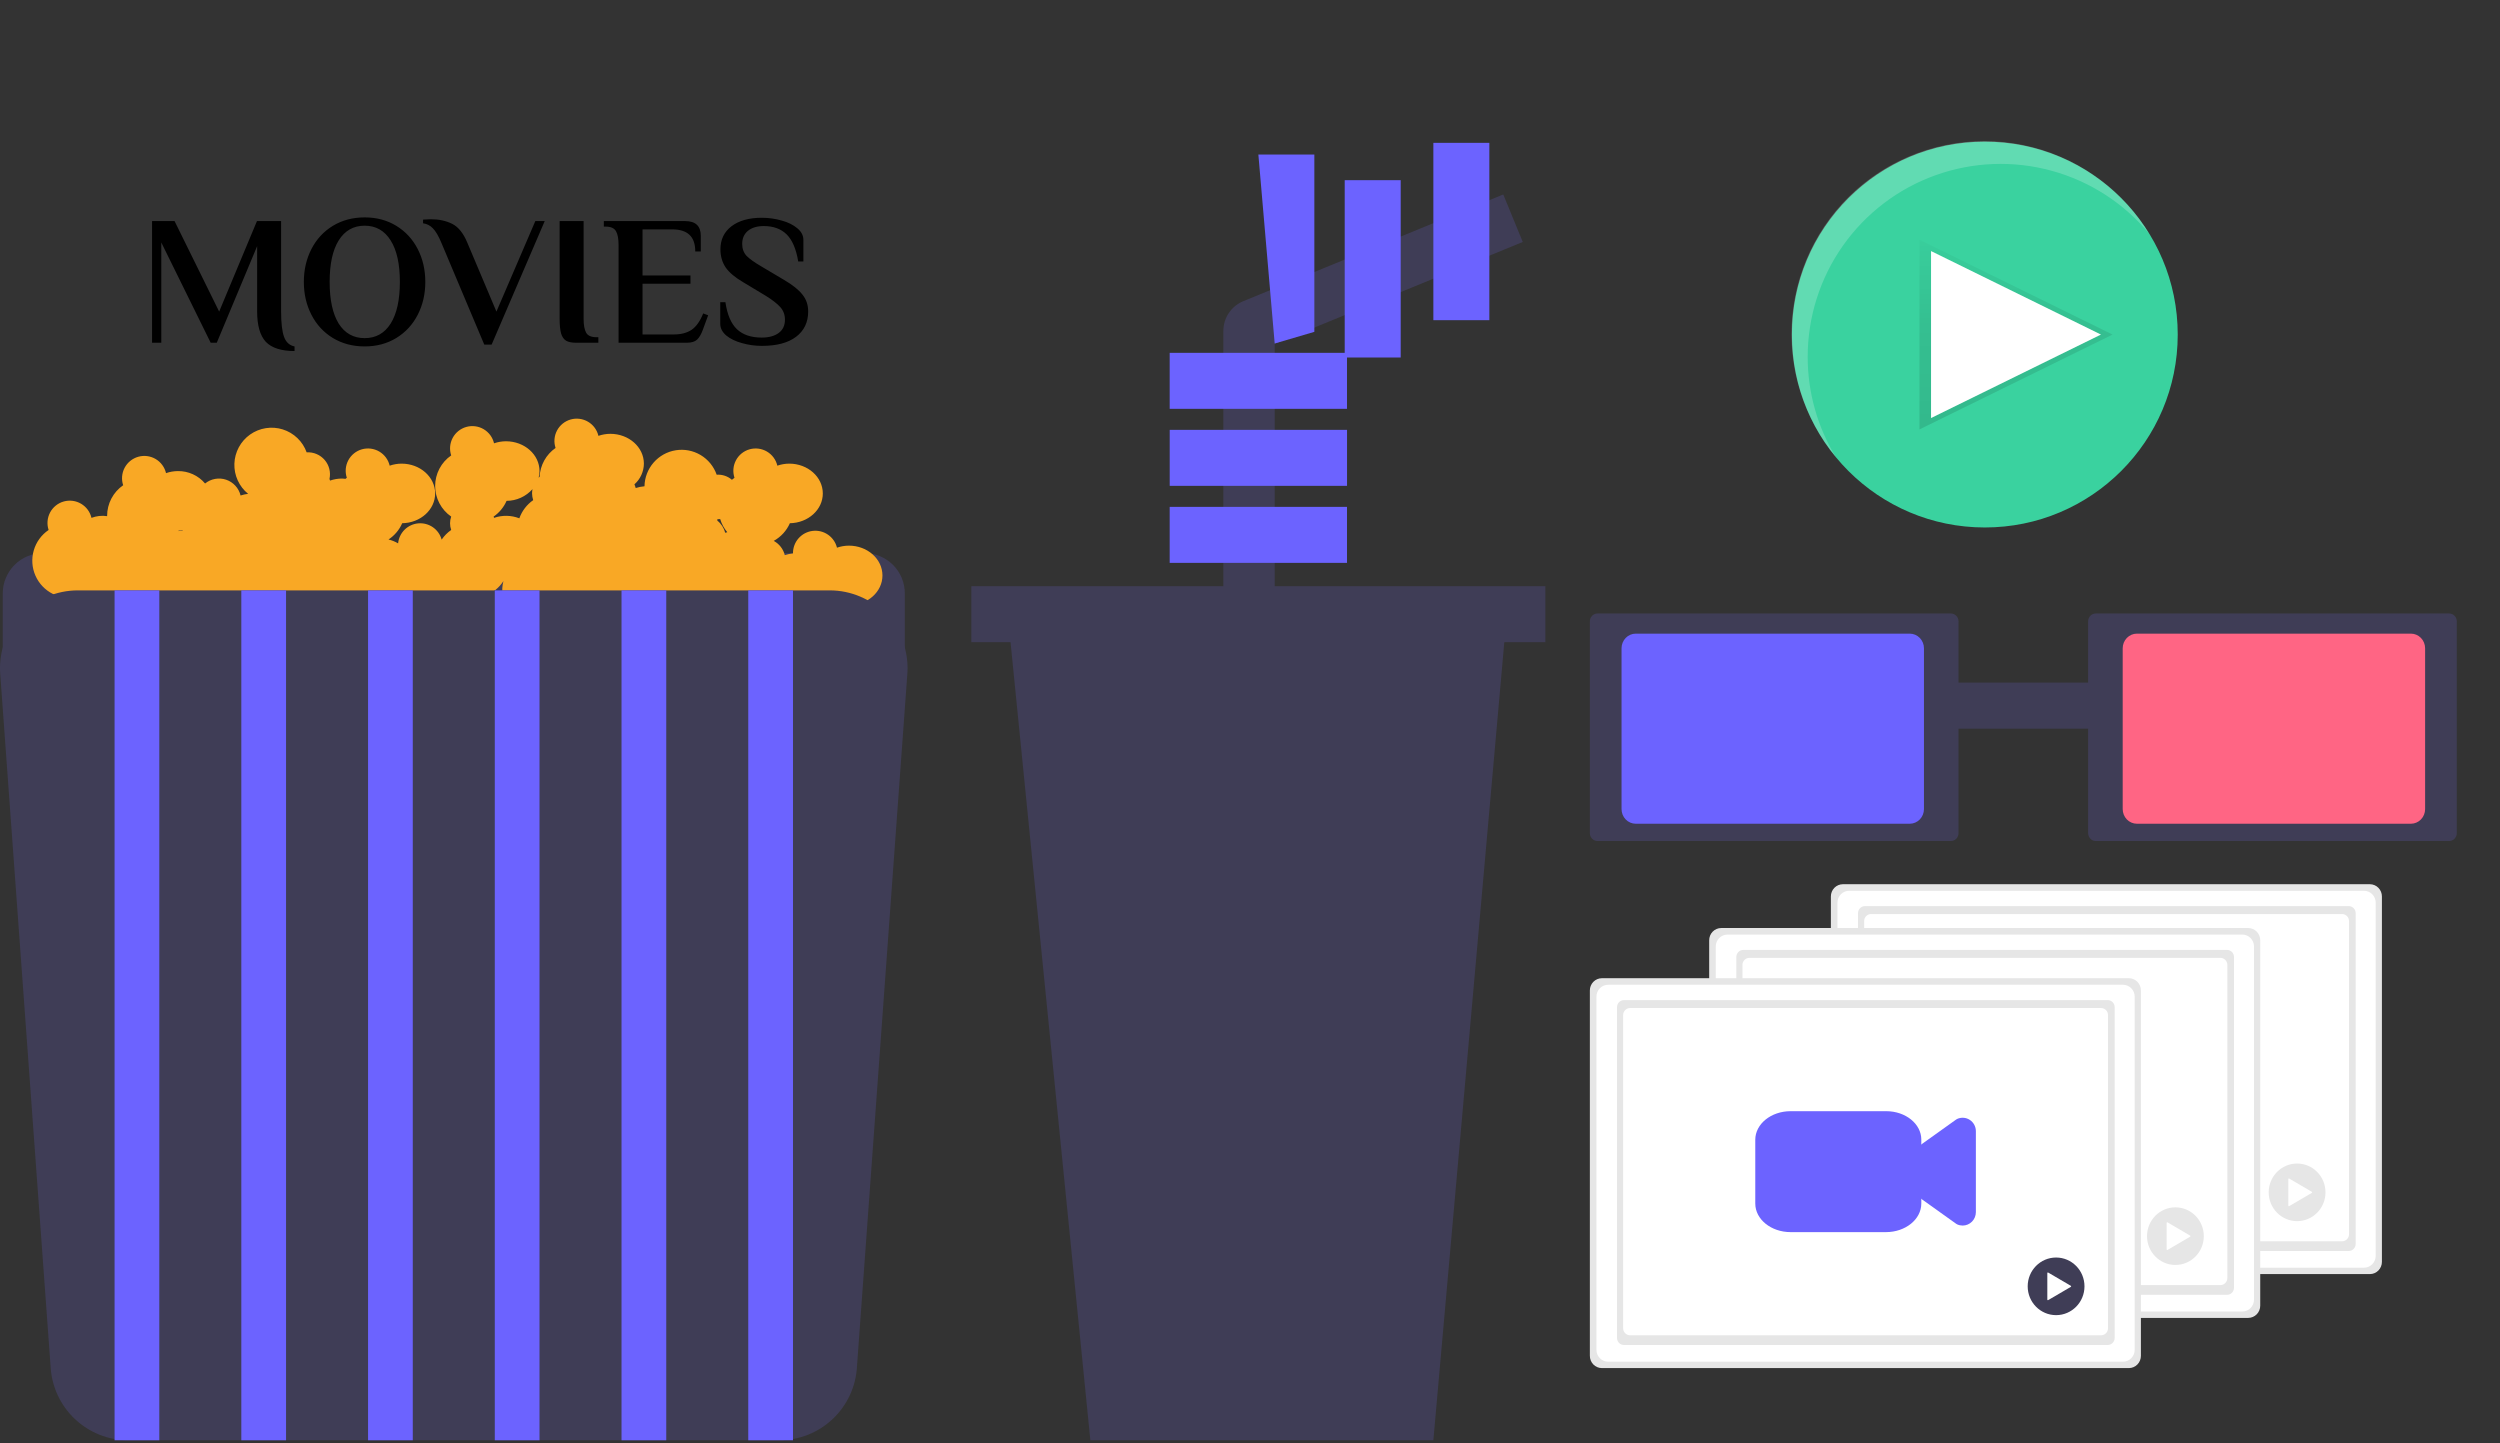 <svg id="movieSVG" viewBox="0 0 868 501" fill="none" xmlns="http://www.w3.org/2000/svg">
<rect x="0" y="0" width="868" height="501" fill="#333333" stroke="none"/>
<g id="undraw_movie_night_fldd 1" clip-path="url(#clip0)">
<path id="Vector" d="M14.955 192.036H300.153C303.866 192.036 307.427 193.511 310.052 196.136C312.678 198.762 314.153 202.323 314.153 206.036V228.274H0.955V206.036C0.955 202.323 2.43 198.762 5.056 196.136C7.681 193.511 11.242 192.036 14.955 192.036V192.036Z" fill="#3F3D56"/>
<path id="Vector_2" d="M294.74 189.447C293.331 189.454 291.932 189.692 290.6 190.152C290.144 188.314 289.03 186.707 287.469 185.634C285.908 184.562 284.009 184.097 282.129 184.329C280.25 184.561 278.52 185.473 277.267 186.893C276.013 188.312 275.323 190.142 275.327 192.036C275.327 192.075 275.336 192.11 275.337 192.149C274.367 192.241 273.409 192.439 272.482 192.741C272.219 191.696 271.742 190.716 271.081 189.865C270.42 189.014 269.59 188.308 268.643 187.794C271.131 186.419 273.099 184.265 274.244 181.663C280.577 181.56 285.68 176.982 285.68 171.329C285.68 165.61 280.466 160.975 274.033 160.975C272.623 160.981 271.225 161.219 269.893 161.68C269.654 160.662 269.212 159.703 268.592 158.861C267.972 158.018 267.188 157.311 266.287 156.78C265.386 156.249 264.387 155.906 263.35 155.772C262.313 155.638 261.259 155.716 260.253 156C259.247 156.285 258.309 156.77 257.495 157.427C256.682 158.084 256.01 158.899 255.52 159.823C255.03 160.747 254.733 161.761 254.646 162.803C254.558 163.845 254.683 164.894 255.013 165.886C254.703 166.101 254.414 166.343 254.125 166.584C252.661 165.324 250.759 164.691 248.832 164.822C247.837 161.964 245.867 159.546 243.268 157.994C240.67 156.442 237.608 155.854 234.619 156.332C231.63 156.811 228.905 158.326 226.921 160.612C224.937 162.898 223.821 165.809 223.768 168.836C222.73 168.918 221.704 169.122 220.713 169.445C220.602 169.007 220.453 168.58 220.267 168.168C221.289 167.266 222.11 166.16 222.677 164.921C223.244 163.682 223.544 162.338 223.559 160.975C223.559 155.257 218.344 150.621 211.911 150.621C210.502 150.628 209.103 150.866 207.771 151.326C207.532 150.308 207.09 149.349 206.47 148.507C205.85 147.665 205.066 146.957 204.165 146.426C203.264 145.895 202.265 145.553 201.228 145.419C200.191 145.285 199.137 145.362 198.131 145.647C197.125 145.931 196.187 146.417 195.373 147.074C194.56 147.731 193.888 148.546 193.398 149.47C192.908 150.393 192.611 151.407 192.524 152.449C192.437 153.491 192.561 154.54 192.891 155.532C191.261 156.664 189.914 158.157 188.954 159.894C187.995 161.631 187.449 163.565 187.359 165.548C187.249 165.645 187.124 165.724 187.02 165.827C187.214 165.088 187.315 164.327 187.321 163.563C187.321 157.845 182.106 153.21 175.673 153.21C174.264 153.216 172.865 153.454 171.534 153.915C171.295 152.897 170.852 151.937 170.232 151.095C169.612 150.253 168.828 149.545 167.927 149.015C167.026 148.484 166.027 148.141 164.99 148.007C163.953 147.873 162.9 147.951 161.893 148.235C160.887 148.52 159.949 149.005 159.136 149.662C158.322 150.319 157.65 151.134 157.16 152.058C156.671 152.982 156.373 153.995 156.286 155.037C156.199 156.08 156.324 157.128 156.653 158.121C154.935 159.308 153.53 160.895 152.56 162.744C151.59 164.594 151.083 166.652 151.083 168.74C151.083 170.829 151.59 172.886 152.56 174.736C153.53 176.586 154.935 178.172 156.653 179.36C156.129 180.864 156.129 182.501 156.653 184.005C155.356 184.91 154.234 186.043 153.342 187.349C152.862 185.61 151.789 184.094 150.309 183.064C148.829 182.035 147.034 181.556 145.238 181.711C143.441 181.866 141.755 182.646 140.474 183.914C139.192 185.183 138.395 186.861 138.221 188.656C137.183 188.047 136.062 187.595 134.893 187.311C136.99 185.927 138.641 183.965 139.647 181.663C145.98 181.56 151.083 176.982 151.083 171.329C151.083 165.61 145.868 160.975 139.435 160.975C138.026 160.981 136.628 161.219 135.296 161.68C135.057 160.662 134.614 159.703 133.994 158.861C133.375 158.018 132.591 157.311 131.69 156.78C130.789 156.249 129.789 155.906 128.752 155.772C127.715 155.638 126.662 155.716 125.656 156C124.649 156.285 123.711 156.77 122.898 157.427C122.084 158.084 121.412 158.899 120.923 159.823C120.433 160.747 120.135 161.761 120.048 162.803C119.961 163.845 120.086 164.894 120.415 165.886C120.249 166.002 120.1 166.137 119.939 166.26C119.535 166.223 119.143 166.152 118.728 166.152C117.319 166.158 115.92 166.396 114.589 166.857C114.54 166.661 114.459 166.48 114.396 166.291C114.647 165.139 114.627 163.944 114.338 162.801C114.049 161.657 113.498 160.597 112.73 159.702C111.962 158.807 110.997 158.102 109.911 157.643C108.824 157.185 107.647 156.984 106.47 157.057C105.796 155.18 104.697 153.484 103.258 152.103C101.82 150.721 100.082 149.691 98.18 149.092C96.277 148.494 94.262 148.344 92.292 148.654C90.322 148.964 88.45 149.725 86.823 150.878C85.196 152.032 83.858 153.546 82.913 155.302C81.969 157.059 81.443 159.01 81.378 161.003C81.313 162.996 81.709 164.978 82.537 166.792C83.365 168.607 84.601 170.205 86.149 171.462C85.258 171.565 84.38 171.756 83.528 172.033C83.222 170.771 82.601 169.607 81.724 168.65C80.847 167.692 79.742 166.972 78.512 166.556C77.281 166.141 75.966 166.043 74.688 166.273C73.41 166.503 72.211 167.052 71.202 167.87C70.049 166.5 68.605 165.403 66.977 164.658C65.348 163.914 63.574 163.54 61.783 163.563C60.374 163.57 58.975 163.808 57.644 164.268C57.405 163.25 56.962 162.291 56.342 161.449C55.722 160.607 54.938 159.899 54.037 159.368C53.136 158.837 52.137 158.495 51.1 158.361C50.063 158.227 49.01 158.304 48.003 158.589C46.997 158.873 46.059 159.359 45.245 160.016C44.432 160.673 43.76 161.488 43.27 162.412C42.781 163.336 42.483 164.349 42.396 165.391C42.309 166.433 42.434 167.482 42.763 168.474C41.045 169.662 39.641 171.249 38.671 173.098C37.7 174.948 37.194 177.005 37.193 179.094C37.193 179.134 37.205 179.171 37.205 179.211C35.37 178.933 33.493 179.135 31.759 179.799C31.52 178.781 31.078 177.822 30.458 176.979C29.838 176.137 29.054 175.429 28.153 174.899C27.252 174.368 26.253 174.025 25.216 173.891C24.179 173.757 23.125 173.835 22.119 174.119C21.113 174.404 20.175 174.889 19.361 175.546C18.548 176.203 17.876 177.018 17.386 177.942C16.897 178.866 16.599 179.88 16.512 180.922C16.425 181.964 16.549 183.013 16.879 184.005C14.383 185.695 12.557 188.206 11.721 191.102C10.885 193.999 11.09 197.096 12.301 199.857C13.512 202.617 15.653 204.866 18.351 206.212C21.048 207.557 24.132 207.915 27.066 207.222C27.533 209.923 28.848 212.404 30.821 214.307C32.794 216.209 35.321 217.434 38.037 217.803C40.752 218.172 43.515 217.666 45.924 216.359C48.333 215.051 50.262 213.011 51.433 210.533C52.493 212.776 54.178 214.666 56.285 215.976C58.392 217.286 60.832 217.96 63.313 217.918C65.794 217.876 68.21 217.12 70.271 215.739C72.333 214.359 73.953 212.414 74.937 210.136C76.462 210.114 77.971 209.822 79.394 209.273C80.25 211.725 81.826 213.861 83.915 215.402C86.005 216.944 88.512 217.818 91.107 217.912C93.702 218.005 96.265 217.313 98.46 215.925C100.655 214.538 102.38 212.52 103.409 210.136C105.297 210.098 107.151 209.639 108.838 208.792C110.019 210.88 111.76 212.596 113.864 213.748C115.967 214.9 118.351 215.442 120.746 215.313C123.141 215.183 125.452 214.388 127.42 213.016C129.387 211.644 130.933 209.75 131.882 207.547C132.576 207.53 133.268 207.458 133.951 207.331C134.92 209.68 136.559 211.691 138.664 213.114C140.769 214.537 143.246 215.308 145.787 215.331C148.328 215.354 150.819 214.628 152.949 213.244C155.08 211.86 156.755 209.878 157.766 207.547C158.783 207.519 159.792 207.37 160.774 207.104C163.375 207.829 166.14 207.7 168.663 206.737C171.186 205.773 173.333 204.026 174.789 201.752C173.975 204.904 174.38 208.246 175.923 211.113C177.465 213.979 180.031 216.159 183.11 217.217C186.188 218.276 189.552 218.134 192.531 216.822C195.51 215.509 197.884 213.122 199.181 210.136C201.068 210.098 202.923 209.639 204.61 208.792C205.791 210.88 207.531 212.596 209.635 213.748C211.739 214.9 214.122 215.442 216.517 215.313C218.912 215.183 221.224 214.388 223.191 213.016C225.158 211.644 226.704 209.75 227.653 207.547C229.54 207.51 231.395 207.051 233.082 206.204C233.992 207.826 235.245 209.23 236.753 210.319C238.261 211.408 239.988 212.155 241.814 212.509C243.64 212.863 245.521 212.815 247.326 212.368C249.132 211.922 250.818 211.087 252.269 209.923C252.718 212.399 253.883 214.689 255.618 216.511C257.354 218.333 259.586 219.607 262.037 220.175C264.489 220.744 267.053 220.582 269.414 219.71C271.774 218.838 273.828 217.294 275.321 215.269C276.875 216.459 278.679 217.279 280.598 217.666C282.516 218.053 284.498 217.997 286.392 217.502C288.285 217.007 290.04 216.086 291.524 214.809C293.007 213.533 294.18 211.934 294.952 210.136C301.285 210.033 306.388 205.455 306.388 199.801C306.388 194.083 301.173 189.447 294.74 189.447ZM63.392 184.105C63.379 184.168 63.369 184.232 63.357 184.295C63.262 184.291 63.173 184.271 63.077 184.271C62.69 184.28 62.305 184.319 61.924 184.387C61.945 184.34 61.974 184.299 61.995 184.252C62.463 184.228 62.93 184.18 63.392 184.105V184.105ZM171.534 179.799C171.496 179.648 171.431 179.509 171.385 179.362C173.361 177.992 174.919 176.101 175.885 173.898C177.587 173.889 179.268 173.521 180.819 172.819C182.369 172.117 183.755 171.096 184.884 169.823C184.785 170.319 184.734 170.823 184.732 171.329C184.743 172.119 184.876 172.902 185.125 173.651C182.903 175.201 181.221 177.406 180.314 179.959C177.499 178.863 174.386 178.807 171.534 179.799V179.799ZM249.057 180.764C249.052 180.605 249.072 180.442 249.062 180.284C249.391 180.283 249.721 180.26 250.048 180.217C250.55 181.892 251.389 183.446 252.514 184.785C252.269 184.853 252.012 184.895 251.774 184.975C251.356 183.311 250.401 181.831 249.057 180.764V180.764Z" fill="#F9A825"/>
<path id="Vector_3" d="M27.029 204.978C23.358 204.978 19.724 205.725 16.352 207.176C12.979 208.626 9.937 210.748 7.411 213.413C4.885 216.078 2.929 219.23 1.662 222.675C0.395 226.121 -0.157 229.789 0.04 233.456L17.568 474.476C17.937 481.384 20.942 487.887 25.963 492.646C30.984 497.405 37.639 500.057 44.556 500.057H270.552C277.47 500.057 284.124 497.405 289.145 492.646C294.166 487.887 297.171 481.384 297.54 474.476L315.068 233.456C315.265 229.789 314.713 226.121 313.446 222.675C312.179 219.23 310.223 216.078 307.697 213.413C305.172 210.748 302.13 208.626 298.757 207.176C295.384 205.725 291.751 204.978 288.079 204.978H27.029Z" fill="#3F3D56"/>
<path id="Vector_4" d="M55.312 204.978H39.782V500.057H55.312V204.978Z" fill="#6C63FF"/>
<path id="Vector_5" d="M99.315 204.978H83.784V500.057H99.315V204.978Z" fill="#6C63FF"/>
<path id="Vector_6" d="M143.318 204.978H127.787V500.057H143.318V204.978Z" fill="#6C63FF"/>
<path id="Vector_7" d="M187.321 204.978H171.79V500.057H187.321V204.978Z" fill="#6C63FF"/>
<path id="Vector_8" d="M231.324 204.978H215.793V500.057H231.324V204.978Z" fill="#6C63FF"/>
<path id="Vector_9" d="M275.327 204.978H259.796V500.057H275.327V204.978Z" fill="#6C63FF"/>
<path id="2572ddba-42e8-4159-9036-35cbff74dfb7" d="M528.702 84.007L521.932 67.517L431.662 104.577C429.619 105.417 427.871 106.846 426.64 108.681C425.41 110.517 424.753 112.677 424.752 114.887V212.417H442.582V119.387L528.702 84.007Z" fill="#3F3D56"/>
<g id="Group">
<path id="Vector_10" d="M517.102 49.597H497.662V111.167H517.102V49.597Z" fill="#6C63FF"/>
<path id="Vector_11" d="M486.322 62.557H466.882V124.127H486.322V62.557Z" fill="#6C63FF"/>
<path id="Vector_12" d="M456.342 115.217L442.572 119.267L436.902 53.647H456.342V115.217Z" fill="#6C63FF"/>
<path id="Vector_13" d="M467.682 122.507H406.112V141.947H467.682V122.507Z" fill="#6C63FF"/>
<path id="Vector_14" d="M467.692 149.247H406.122V168.687H467.692V149.247Z" fill="#6C63FF"/>
<path id="Vector_15" d="M467.682 175.987H406.112V195.427H467.682V175.987Z" fill="#6C63FF"/>
</g>
<path id="Vector_16" d="M497.662 500.057H378.572L349.402 208.387H523.592L497.662 500.057Z" fill="#3F3D56"/>
<path id="Vector_17" d="M536.552 203.527H337.252V222.967H536.552V203.527Z" fill="#3F3D56"/>
<path id="Vector_18" d="M689.128 183.14C726.12 183.14 756.108 153.153 756.108 116.16C756.108 79.168 726.12 49.181 689.128 49.181C652.136 49.181 622.148 79.168 622.148 116.16C622.148 153.153 652.136 183.14 689.128 183.14Z" fill="#3AD29F"/>
<path id="Vector_19" d="M733.477 116.16L666.437 149.1V116.16V83.22L733.477 116.16Z" fill="url(#paint0_linear)"/>
<path id="Vector_20" d="M729.447 116.16L670.457 145.15V116.16V87.17L729.447 116.16Z" fill="white"/>
<path id="Vector_21" opacity="0.2" d="M627.628 123.851C627.639 110.066 631.901 96.62 639.833 85.347C647.766 74.074 658.983 65.521 671.954 60.856C684.925 56.191 699.019 55.641 712.315 59.28C725.61 62.919 737.46 70.57 746.248 81.191C741.461 73.318 735.102 66.517 727.567 61.214C720.033 55.91 711.486 52.217 702.46 50.366C693.434 48.515 684.124 48.545 675.11 50.456C666.097 52.366 657.574 56.114 650.075 61.467C642.575 66.82 636.261 73.662 631.526 81.566C626.79 89.47 623.736 98.266 622.554 107.403C621.372 116.541 622.087 125.824 624.655 134.673C627.222 143.521 631.588 151.745 637.478 158.831C631.018 148.308 627.608 136.198 627.628 123.851V123.851Z" fill="white"/>
<path id="Vector_22" d="M727.647 213C726.945 213.001 726.273 213.288 725.777 213.8C725.281 214.311 725.001 215.005 725 215.728V289.272C725.001 289.995 725.281 290.689 725.777 291.2C726.273 291.712 726.945 291.999 727.647 292H850.353C851.055 291.999 851.727 291.712 852.223 291.2C852.719 290.689 852.999 289.995 853 289.272V215.728C852.999 215.005 852.719 214.311 852.223 213.8C851.727 213.288 851.055 213.001 850.353 213H727.647Z" fill="#3F3D56"/>
<path id="Vector_23" d="M741.923 220C740.618 220.002 739.366 220.538 738.444 221.491C737.521 222.444 737.002 223.736 737 225.084V280.916C737.002 282.264 737.521 283.556 738.444 284.509C739.366 285.462 740.618 285.998 741.923 286H837.077C838.382 285.998 839.634 285.462 840.556 284.509C841.479 283.556 841.998 282.264 842 280.916V225.084C841.998 223.736 841.479 222.444 840.556 221.491C839.634 220.538 838.382 220.002 837.077 220L741.923 220Z" fill="#FF6584"/>
<path id="Vector_24" d="M729 237H666V253H729V237Z" fill="#3F3D56"/>
<path id="Vector_25" d="M554.644 213C553.943 213.001 553.271 213.289 552.776 213.8C552.28 214.312 552.001 215.005 552 215.728V289.272C552.001 289.995 552.28 290.688 552.776 291.2C553.271 291.711 553.943 291.999 554.644 292H677.356C678.057 291.999 678.729 291.711 679.224 291.2C679.72 290.688 679.999 289.995 680 289.272V215.728C679.999 215.005 679.72 214.312 679.224 213.8C678.729 213.289 678.057 213.001 677.356 213H554.644Z" fill="#3F3D56"/>
<path id="Vector_26" d="M567.925 220C566.62 220.001 565.368 220.537 564.444 221.49C563.521 222.443 563.002 223.736 563 225.084V280.916C563.002 282.264 563.521 283.557 564.444 284.51C565.368 285.463 566.62 285.999 567.925 286H663.075C664.38 285.999 665.632 285.463 666.556 284.51C667.479 283.557 667.998 282.264 668 280.916V225.084C667.998 223.736 667.479 222.443 666.556 221.49C665.632 220.537 664.38 220.001 663.075 220L567.925 220Z" fill="#6C63FF"/>
<path id="MOVIES" d="M102.271 121.88C97.662 121.88 94.335 120.813 92.287 118.68C90.281 116.504 89.278 112.984 89.278 108.12V85.464L75.263 119H73.15L55.998 84.184V119H52.798V76.76H60.606L76.094 108.184L89.215 76.76H97.599V108.12C97.599 112.131 97.94 115.075 98.623 116.952C99.305 118.829 100.521 119.939 102.271 120.28V121.88ZM126.613 120.28C122.474 120.28 118.784 119.299 115.541 117.336C112.341 115.373 109.866 112.685 108.117 109.272C106.368 105.859 105.493 102.061 105.493 97.88C105.493 93.699 106.368 89.901 108.117 86.488C109.866 83.075 112.341 80.387 115.541 78.424C118.784 76.461 122.474 75.48 126.613 75.48C130.752 75.48 134.421 76.461 137.621 78.424C140.821 80.387 143.296 83.075 145.045 86.488C146.794 89.901 147.669 93.699 147.669 97.88C147.669 102.061 146.794 105.859 145.045 109.272C143.296 112.685 140.821 115.373 137.621 117.336C134.421 119.299 130.752 120.28 126.613 120.28ZM126.613 117.4C130.496 117.4 133.504 115.715 135.637 112.344C137.77 108.931 138.837 104.109 138.837 97.88C138.837 91.651 137.77 86.851 135.637 83.48C133.504 80.067 130.496 78.36 126.613 78.36C122.73 78.36 119.722 80.067 117.589 83.48C115.498 86.851 114.453 91.651 114.453 97.88C114.453 104.109 115.498 108.931 117.589 112.344C119.722 115.715 122.73 117.4 126.613 117.4ZM153.224 84.248C152.243 81.901 151.261 80.237 150.28 79.256C149.341 78.275 148.211 77.699 146.888 77.528V76.248L149.576 76.12C152.392 76.12 154.867 76.653 157 77.72C159.133 78.787 160.883 80.963 162.248 84.248L172.36 108.184L185.864 76.76H189.128L170.696 119.64H168.136L153.224 84.248ZM200.066 119C198.53 119 197.357 118.765 196.546 118.296C195.735 117.784 195.159 116.952 194.818 115.8C194.477 114.605 194.306 112.899 194.306 110.68V76.76H202.626V110.68C202.626 112.856 202.925 114.477 203.522 115.544C204.119 116.568 205.314 117.08 207.106 117.08H207.746V119H200.066ZM214.768 85.08C214.768 82.904 214.469 81.304 213.872 80.28C213.274 79.213 212.08 78.68 210.288 78.68H209.648V76.76H237.872C241.498 76.76 243.312 78.467 243.312 81.88V87.32H241.392C241.392 84.675 240.709 82.733 239.344 81.496C238.021 80.259 236.037 79.64 233.392 79.64H223.088V95.64H239.728V98.52H223.088V116.12H234.032C236.464 116.12 238.49 115.587 240.112 114.52C241.733 113.411 243.077 111.512 244.144 108.824L245.872 109.464L244.016 114.52C243.461 116.056 242.8 117.187 242.032 117.912C241.264 118.637 240.069 119 238.448 119H214.768V85.08ZM264.535 120.088C262.145 120.088 259.841 119.768 257.623 119.128C255.404 118.531 253.591 117.656 252.183 116.504C250.775 115.309 250.071 113.944 250.071 112.408V104.92H251.863C252.503 109.272 253.847 112.408 255.895 114.328C257.943 116.248 260.801 117.208 264.471 117.208C266.945 117.208 268.908 116.675 270.359 115.608C271.809 114.541 272.535 113.005 272.535 111C272.535 109.293 272.001 107.843 270.935 106.648C269.868 105.453 268.204 104.152 265.943 102.744L258.071 98.008C255.212 96.344 253.164 94.616 251.927 92.824C250.732 91.032 250.135 88.941 250.135 86.552C250.135 83.181 251.415 80.515 253.975 78.552C256.577 76.589 260.076 75.608 264.471 75.608C266.86 75.608 269.164 75.928 271.383 76.568C273.601 77.165 275.415 78.061 276.823 79.256C278.231 80.408 278.935 81.752 278.935 83.288V90.776H277.143C276.417 86.424 275.073 83.288 273.111 81.368C271.148 79.448 268.503 78.488 265.175 78.488C262.871 78.488 261.036 79.043 259.671 80.152C258.348 81.261 257.687 82.776 257.687 84.696C257.687 86.36 258.199 87.747 259.223 88.856C260.289 89.923 261.996 91.139 264.343 92.504L272.215 97.176C275.201 98.925 277.335 100.632 278.615 102.296C279.937 103.917 280.599 105.88 280.599 108.184C280.599 111.896 279.191 114.819 276.375 116.952C273.601 119.043 269.655 120.088 264.535 120.088Z" fill="black"/>
<g id="undraw_video_files_fu10 1">
<path id="Vector_27" d="M827 438.101C827.006 439.226 826.571 440.307 825.791 441.107C825.011 441.907 823.95 442.359 822.841 442.365H639.838C639.289 442.362 638.746 442.25 638.24 442.034C637.733 441.818 637.274 441.503 636.888 441.107C636.502 440.711 636.196 440.242 635.989 439.726C635.781 439.21 635.676 438.658 635.679 438.101V311.265C635.673 310.139 636.108 309.058 636.888 308.258C637.668 307.459 638.729 307.006 639.838 307H822.841C823.39 307.003 823.933 307.116 824.439 307.331C824.945 307.547 825.404 307.862 825.791 308.258C826.177 308.654 826.483 309.124 826.69 309.639C826.897 310.155 827.003 310.707 827 311.265V311.265V438.101Z" fill="#E6E6E6"/>
<path id="Vector_28" d="M824.841 436.024C824.841 437.117 824.413 438.166 823.651 438.939C822.889 439.713 821.855 440.147 820.777 440.147H642.027C640.949 440.147 639.915 439.713 639.153 438.939C638.391 438.166 637.963 437.117 637.963 436.024V313.4C637.963 312.306 638.391 311.257 639.153 310.484C639.915 309.711 640.949 309.276 642.027 309.276H820.785C821.862 309.278 822.893 309.714 823.654 310.487C824.414 311.26 824.841 312.308 824.841 313.4V436.024Z" fill="white"/>
<path id="c6fe725a-3b03-4a96-90af-cfbd2676500a" d="M647.516 314.6H815.478C816.118 314.6 816.732 314.858 817.184 315.317C817.637 315.776 817.891 316.398 817.891 317.048V431.9C817.891 432.549 817.637 433.172 817.184 433.631C816.732 434.09 816.118 434.348 815.478 434.348H647.516C646.877 434.348 646.263 434.09 645.811 433.631C645.358 433.172 645.104 432.549 645.104 431.9V317.048C645.104 316.398 645.358 315.776 645.811 315.317C646.263 314.858 646.877 314.6 647.516 314.6V314.6Z" fill="#E6E6E6"/>
<path id="Vector_29" d="M649.642 317.355H813.17C813.81 317.355 814.423 317.612 814.876 318.072C815.328 318.531 815.582 319.153 815.582 319.802V428.526C815.582 429.175 815.328 429.798 814.876 430.257C814.423 430.716 813.81 430.973 813.17 430.973H649.642C649.003 430.973 648.389 430.716 647.937 430.257C647.484 429.798 647.23 429.175 647.23 428.526V319.802C647.23 319.153 647.484 318.531 647.937 318.072C648.389 317.612 649.003 317.355 649.642 317.355V317.355Z" fill="white"/>
<path id="Vector_30" d="M765.104 392.883C764.46 392.882 763.824 392.745 763.236 392.479C763.099 392.417 762.969 392.342 762.847 392.254L750.962 383.766C750.359 383.336 749.867 382.764 749.528 382.101C749.188 381.437 749.011 380.7 749.011 379.952V368.376C749.011 367.628 749.188 366.891 749.528 366.227C749.867 365.564 750.359 364.992 750.962 364.562L762.847 356.074C762.969 355.986 763.099 355.911 763.236 355.849C763.936 355.533 764.703 355.4 765.467 355.461C766.23 355.523 766.967 355.777 767.609 356.2C768.252 356.624 768.78 357.203 769.145 357.887C769.511 358.57 769.702 359.335 769.702 360.112V388.216C769.702 389.453 769.218 390.64 768.355 391.515C767.493 392.39 766.323 392.881 765.104 392.881L765.104 392.883Z" fill="#3F3D56"/>
<path id="Vector_31" d="M738.506 395.159H705.36C698.597 395.153 693.117 390.718 693.11 385.245V363.084C693.117 357.61 698.597 353.175 705.36 353.169H738.593C745.307 353.176 750.748 357.579 750.756 363.014V385.245C750.749 390.718 745.269 395.153 738.506 395.159Z" fill="#3F3D56"/>
<path id="Vector_32" d="M797.551 423.982C802.996 423.982 807.409 419.504 807.409 413.979C807.409 408.455 802.996 403.977 797.551 403.977C792.107 403.977 787.693 408.455 787.693 413.979C787.693 419.504 792.107 423.982 797.551 423.982Z" fill="#E6E6E6"/>
<path id="Vector_33" d="M802.672 413.8L794.814 409.197C794.783 409.179 794.748 409.169 794.712 409.169C794.676 409.169 794.641 409.179 794.61 409.197C794.579 409.215 794.553 409.241 794.535 409.273C794.517 409.304 794.508 409.34 794.508 409.376V418.583C794.508 418.619 794.517 418.655 794.535 418.686C794.553 418.718 794.579 418.744 794.61 418.762C794.641 418.78 794.676 418.79 794.712 418.79C794.748 418.79 794.783 418.78 794.814 418.762L802.672 414.159C802.703 414.141 802.728 414.114 802.746 414.083C802.764 414.052 802.774 414.016 802.774 413.98C802.774 413.943 802.764 413.907 802.746 413.876C802.728 413.845 802.703 413.818 802.672 413.8L794.814 409.197C794.783 409.179 794.748 409.169 794.712 409.169C794.676 409.169 794.641 409.179 794.61 409.197C794.579 409.215 794.553 409.241 794.535 409.273C794.517 409.304 794.508 409.34 794.508 409.376V418.583C794.508 418.619 794.517 418.655 794.535 418.686C794.553 418.718 794.579 418.744 794.61 418.762C794.641 418.78 794.676 418.79 794.712 418.79C794.748 418.79 794.783 418.78 794.814 418.762L802.672 414.159C802.703 414.141 802.728 414.114 802.746 414.083C802.764 414.052 802.774 414.016 802.774 413.98C802.774 413.943 802.764 413.907 802.746 413.876C802.728 413.845 802.703 413.818 802.672 413.8V413.8Z" fill="white"/>
<path id="Vector_34" d="M784.752 453.312C784.758 454.437 784.323 455.518 783.543 456.318C782.763 457.118 781.701 457.57 780.593 457.576H597.59C597.041 457.573 596.498 457.461 595.991 457.245C595.485 457.029 595.026 456.714 594.64 456.318C594.253 455.922 593.948 455.453 593.74 454.937C593.533 454.421 593.428 453.869 593.43 453.312V326.476C593.425 325.351 593.86 324.269 594.64 323.469C595.42 322.67 596.481 322.217 597.59 322.211H780.592C781.141 322.214 781.685 322.327 782.191 322.543C782.697 322.758 783.156 323.073 783.543 323.469C783.929 323.865 784.234 324.335 784.442 324.85C784.649 325.366 784.755 325.919 784.752 326.476V326.476V453.312Z" fill="#E6E6E6"/>
<path id="Vector_35" d="M782.593 451.235C782.593 452.328 782.165 453.377 781.403 454.15C780.641 454.924 779.607 455.358 778.529 455.358H599.779C598.701 455.358 597.667 454.924 596.905 454.15C596.143 453.377 595.715 452.328 595.715 451.235V328.611C595.715 327.517 596.143 326.468 596.905 325.695C597.667 324.922 598.701 324.487 599.779 324.487H778.537C779.614 324.489 780.645 324.925 781.406 325.698C782.166 326.471 782.593 327.519 782.593 328.611V451.235Z" fill="white"/>
<path id="c6fe725a-3b03-4a96-90af-cfbd2676500a_2" d="M605.268 329.811H773.23C773.87 329.811 774.484 330.069 774.936 330.528C775.388 330.987 775.643 331.61 775.643 332.259V447.111C775.643 447.76 775.388 448.383 774.936 448.842C774.484 449.301 773.87 449.559 773.23 449.559H605.268C604.628 449.559 604.015 449.301 603.562 448.842C603.11 448.383 602.856 447.76 602.856 447.111V332.259C602.856 331.61 603.11 330.987 603.562 330.528C604.015 330.069 604.628 329.811 605.268 329.811Z" fill="#E6E6E6"/>
<path id="Vector_36" d="M607.394 332.566H770.922C771.561 332.566 772.175 332.824 772.627 333.283C773.08 333.742 773.334 334.364 773.334 335.013V443.737C773.334 444.386 773.08 445.009 772.627 445.468C772.175 445.927 771.561 446.185 770.922 446.185H607.394C606.754 446.185 606.141 445.927 605.688 445.468C605.236 445.009 604.982 444.386 604.982 443.737V335.013C604.982 334.364 605.236 333.742 605.688 333.283C606.141 332.824 606.754 332.566 607.394 332.566V332.566Z" fill="white"/>
<path id="Vector_37" d="M722.856 408.094C722.212 408.093 721.576 407.956 720.988 407.69C720.851 407.628 720.721 407.553 720.598 407.466L708.714 398.977C708.111 398.547 707.619 397.976 707.28 397.312C706.94 396.648 706.763 395.911 706.763 395.163V383.587C706.763 382.839 706.94 382.102 707.28 381.439C707.619 380.775 708.111 380.204 708.714 379.773L720.598 371.285C720.721 371.197 720.851 371.122 720.988 371.06C721.688 370.744 722.455 370.611 723.218 370.672C723.982 370.734 724.719 370.988 725.361 371.411C726.003 371.835 726.531 372.415 726.897 373.098C727.262 373.781 727.454 374.546 727.454 375.323V403.427C727.454 404.664 726.969 405.851 726.107 406.726C725.245 407.601 724.075 408.092 722.856 408.092L722.856 408.094Z" fill="#3F3D56"/>
<path id="Vector_38" d="M696.258 410.37H663.112C656.349 410.364 650.869 405.929 650.862 400.456V378.295C650.869 372.822 656.349 368.386 663.112 368.381H696.345C703.059 368.387 708.5 372.791 708.508 378.225V400.456C708.501 405.929 703.021 410.364 696.258 410.37Z" fill="#3F3D56"/>
<path id="Vector_39" d="M755.303 439.193C760.748 439.193 765.161 434.715 765.161 429.191C765.161 423.666 760.748 419.188 755.303 419.188C749.859 419.188 745.445 423.666 745.445 429.191C745.445 434.715 749.859 439.193 755.303 439.193Z" fill="#E6E6E6"/>
<path id="Vector_40" d="M760.424 429.011L752.566 424.408C752.535 424.39 752.499 424.38 752.464 424.38C752.428 424.38 752.393 424.39 752.362 424.408C752.331 424.426 752.305 424.452 752.287 424.484C752.269 424.515 752.26 424.551 752.26 424.587V433.794C752.26 433.83 752.269 433.866 752.287 433.897C752.305 433.929 752.331 433.955 752.362 433.973C752.393 433.991 752.428 434.001 752.464 434.001C752.499 434.001 752.535 433.991 752.566 433.973L760.424 429.37C760.455 429.352 760.48 429.326 760.498 429.294C760.516 429.263 760.526 429.227 760.526 429.191C760.526 429.154 760.516 429.119 760.498 429.087C760.48 429.056 760.455 429.03 760.424 429.011L752.566 424.408C752.535 424.39 752.499 424.38 752.464 424.38C752.428 424.38 752.393 424.39 752.362 424.408C752.331 424.426 752.305 424.452 752.287 424.484C752.269 424.515 752.26 424.551 752.26 424.587V433.794C752.26 433.83 752.269 433.866 752.287 433.897C752.305 433.929 752.331 433.955 752.362 433.973C752.393 433.991 752.428 434.001 752.464 434.001C752.499 434.001 752.535 433.991 752.566 433.973L760.424 429.37C760.455 429.352 760.48 429.326 760.498 429.294C760.516 429.263 760.526 429.227 760.526 429.191C760.526 429.154 760.516 429.119 760.498 429.087C760.48 429.056 760.455 429.03 760.424 429.011Z" fill="white"/>
<path id="Vector_41" d="M743.321 470.735C743.327 471.861 742.892 472.942 742.112 473.742C741.332 474.542 740.271 474.994 739.162 475H556.159C555.61 474.997 555.067 474.885 554.561 474.669C554.055 474.453 553.596 474.138 553.209 473.742C552.823 473.346 552.517 472.876 552.31 472.361C552.103 471.845 551.997 471.293 552 470.735V343.899C551.994 342.774 552.429 341.693 553.209 340.893C553.989 340.093 555.05 339.641 556.159 339.635H739.162C739.711 339.638 740.254 339.75 740.76 339.966C741.267 340.182 741.726 340.497 742.112 340.893C742.498 341.289 742.804 341.758 743.011 342.274C743.219 342.79 743.324 343.342 743.321 343.899V343.899V470.735Z" fill="#E6E6E6"/>
<path id="Vector_42" d="M741.163 468.658C741.163 469.752 740.735 470.801 739.972 471.574C739.21 472.347 738.177 472.782 737.099 472.782H558.348C557.27 472.782 556.237 472.347 555.475 471.574C554.712 470.801 554.284 469.752 554.284 468.658V346.035C554.284 344.941 554.712 343.892 555.475 343.119C556.237 342.345 557.27 341.911 558.348 341.911H737.107C738.183 341.913 739.215 342.349 739.975 343.122C740.736 343.895 741.163 344.942 741.163 346.035V468.658Z" fill="white"/>
<path id="c6fe725a-3b03-4a96-90af-cfbd2676500a_3" d="M563.838 347.235H731.8C732.44 347.235 733.053 347.493 733.506 347.952C733.958 348.411 734.212 349.033 734.212 349.682V464.535C734.212 465.184 733.958 465.806 733.506 466.265C733.053 466.724 732.44 466.982 731.8 466.982H563.838C563.198 466.982 562.584 466.724 562.132 466.265C561.68 465.806 561.425 465.184 561.425 464.535V349.682C561.425 349.033 561.68 348.411 562.132 347.952C562.584 347.493 563.198 347.235 563.838 347.235V347.235Z" fill="#E6E6E6"/>
<path id="Vector_43" d="M565.964 349.989H729.491C729.808 349.989 730.122 350.053 730.414 350.176C730.707 350.299 730.973 350.479 731.197 350.706C731.421 350.934 731.599 351.203 731.72 351.5C731.841 351.797 731.903 352.116 731.903 352.437V461.161C731.903 461.482 731.841 461.8 731.72 462.097C731.599 462.394 731.421 462.664 731.197 462.891C730.973 463.119 730.707 463.299 730.414 463.422C730.122 463.545 729.808 463.608 729.491 463.608H565.964C565.324 463.608 564.71 463.35 564.258 462.891C563.806 462.432 563.552 461.81 563.552 461.161V352.437C563.552 351.788 563.806 351.165 564.258 350.706C564.71 350.247 565.324 349.989 565.964 349.989V349.989Z" fill="white"/>
<path id="Vector_44" d="M681.425 425.518C680.782 425.517 680.145 425.38 679.557 425.114C679.421 425.052 679.29 424.977 679.168 424.889L667.284 416.401C666.681 415.97 666.189 415.399 665.849 414.735C665.51 414.072 665.332 413.335 665.332 412.587V401.011C665.332 400.263 665.51 399.526 665.849 398.862C666.189 398.198 666.681 397.627 667.284 397.197L679.168 388.708C679.29 388.621 679.421 388.546 679.557 388.484C680.257 388.168 681.024 388.035 681.788 388.096C682.552 388.157 683.288 388.411 683.931 388.835C684.573 389.258 685.101 389.838 685.466 390.521C685.832 391.205 686.023 391.97 686.023 392.747V420.851C686.023 422.088 685.539 423.275 684.677 424.15C683.814 425.025 682.645 425.516 681.425 425.516L681.425 425.518Z" fill="#6C63FF"/>
<path id="Vector_45" d="M654.828 427.793H621.681C614.919 427.788 609.439 423.352 609.432 417.879V395.718C609.439 390.245 614.919 385.81 621.681 385.804H654.914C661.629 385.811 667.07 390.214 667.078 395.648V417.879C667.071 423.352 661.59 427.788 654.828 427.793Z" fill="#6C63FF"/>
<path id="Vector_46" d="M713.873 456.617C719.317 456.617 723.731 452.139 723.731 446.614C723.731 441.09 719.317 436.612 713.873 436.612C708.428 436.612 704.015 441.09 704.015 446.614C704.015 452.139 708.428 456.617 713.873 456.617Z" fill="#3F3D56"/>
<path id="Vector_47" d="M718.993 446.435L711.135 441.832C711.104 441.814 711.069 441.804 711.033 441.804C710.997 441.804 710.962 441.814 710.931 441.832C710.9 441.85 710.874 441.876 710.856 441.907C710.839 441.939 710.829 441.975 710.829 442.011V451.218C710.829 451.254 710.839 451.29 710.856 451.321C710.874 451.353 710.9 451.379 710.931 451.397C710.962 451.415 710.997 451.425 711.033 451.425C711.069 451.425 711.104 451.415 711.135 451.397L718.993 446.794C719.024 446.775 719.05 446.749 719.068 446.718C719.086 446.686 719.095 446.651 719.095 446.614C719.095 446.578 719.086 446.542 719.068 446.511C719.05 446.479 719.024 446.453 718.993 446.435L711.135 441.832C711.104 441.814 711.069 441.804 711.033 441.804C710.997 441.804 710.962 441.814 710.931 441.832C710.9 441.85 710.874 441.876 710.856 441.907C710.839 441.939 710.829 441.975 710.829 442.011V451.218C710.829 451.254 710.839 451.29 710.856 451.321C710.874 451.353 710.9 451.379 710.931 451.397C710.962 451.415 710.997 451.425 711.033 451.425C711.069 451.425 711.104 451.415 711.135 451.397L718.993 446.794C719.024 446.775 719.05 446.749 719.068 446.718C719.086 446.686 719.095 446.651 719.095 446.614C719.095 446.578 719.086 446.542 719.068 446.511C719.05 446.479 719.024 446.453 718.993 446.435V446.435Z" fill="white"/>
</g>
</g>
<defs>
<linearGradient id="paint0_linear" x1="699.958" y1="149.101" x2="699.958" y2="83.221" gradientUnits="userSpaceOnUse">
<stop stop-opacity="0.12"/>
<stop offset="0.55" stop-opacity="0.09"/>
<stop offset="1" stop-opacity="0.02"/>
</linearGradient>
<clipPath id="clip0">
<rect width="867.108" height="500.057" fill="white"/>
</clipPath>
</defs>
</svg>

